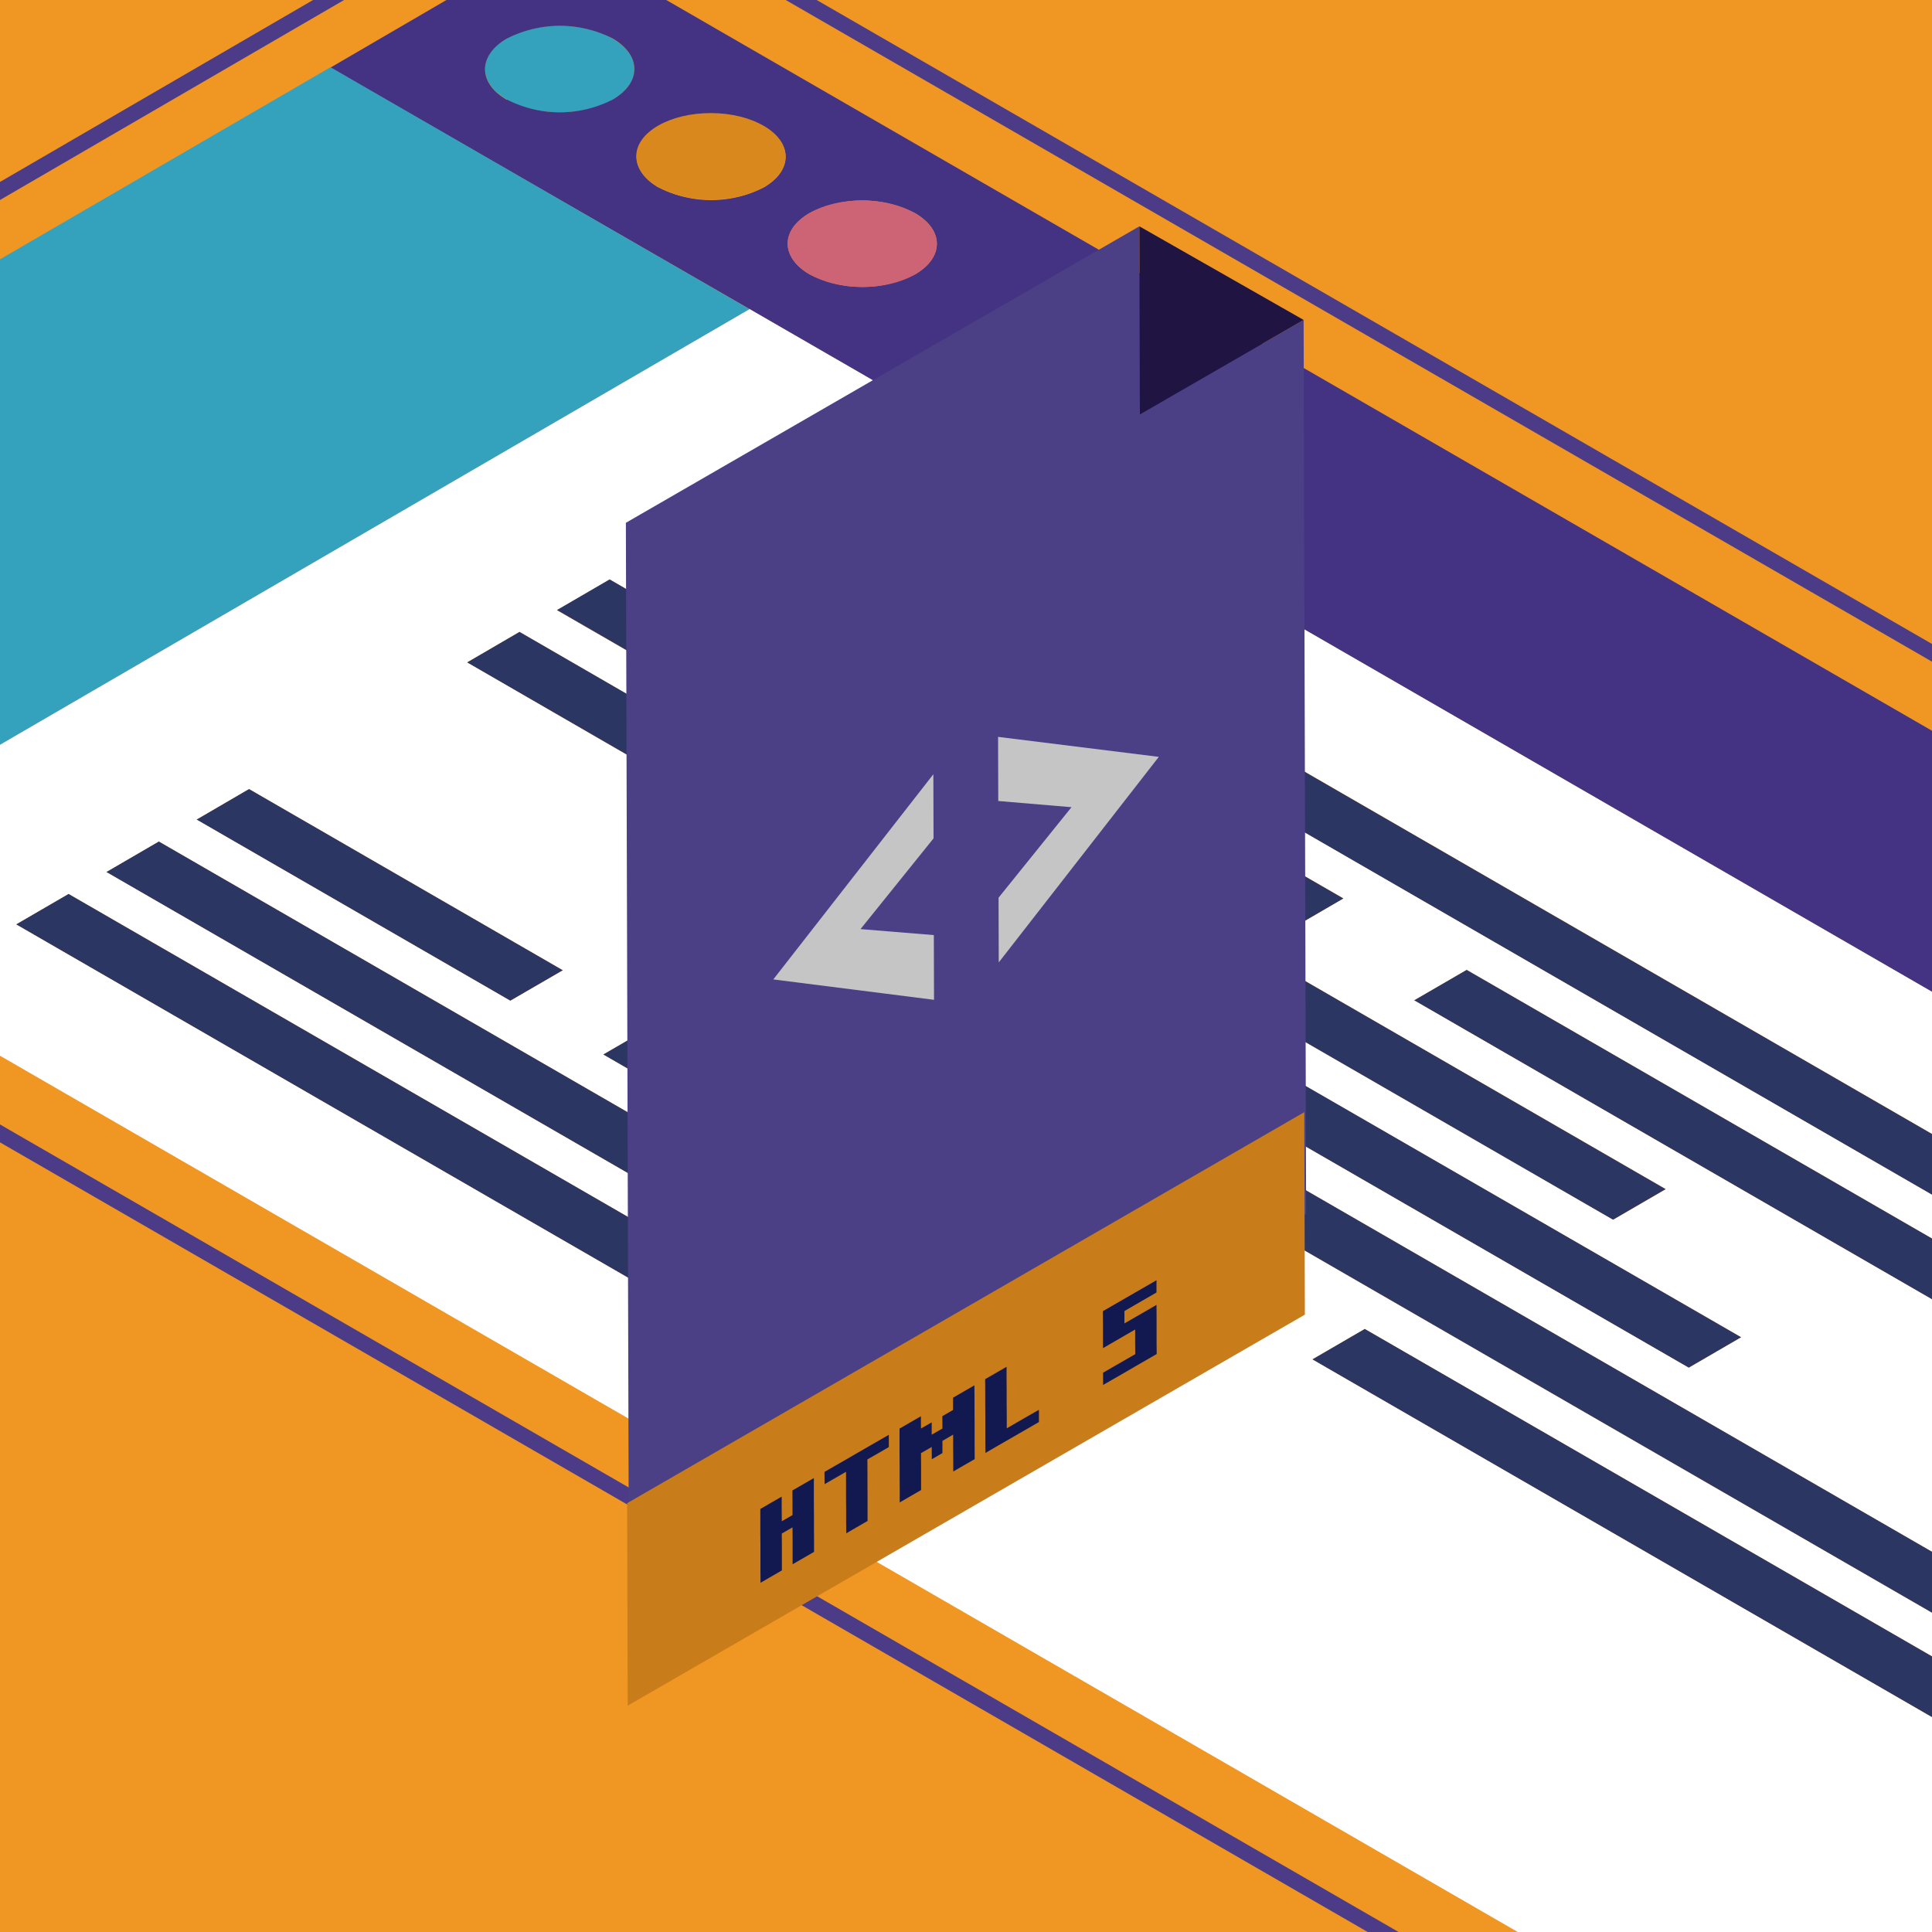 <svg xmlns="http://www.w3.org/2000/svg" xmlns:xlink="http://www.w3.org/1999/xlink" viewBox="0 0 200 200">
  <defs>
    <clipPath id="a">
      <rect width="200" height="200" style="fill: none"/>
    </clipPath>
  </defs>
  <title>html_3Mesa de trabajo 1</title>
  <rect width="200" height="200" style="fill: #f09623"/>
  <g style="clip-path: url(#a)">
    <g style="isolation: isolate">
      <ellipse cx="57.94" cy="7.15" rx="4.48" ry="7.73" transform="translate(50.63 65.07) rotate(-89.84)" style="fill: #35a2bd"/>
      <path d="M57.54-6.6,333.79,152.89l-23.33,13.56L77.6,32,34.21,7Zm10.62,26a12,12,0,0,0,10.92,0c3-1.74,3-4.58,0-6.32a12,12,0,0,0-10.93,0c-3,1.74-3,4.58,0,6.32m15.66,9a12.07,12.07,0,0,0,10.92,0c3-1.75,3-4.59,0-6.33a12,12,0,0,0-10.93,0c-3,1.74-3,4.57,0,6.33M52.49,10.31a12,12,0,0,0,10.93,0c3-1.74,3-4.58,0-6.33A12.07,12.07,0,0,0,52.46,4c-3,1.75-3,4.59,0,6.33" style="fill: #443283"/>
      <ellipse cx="89.26" cy="25.23" rx="4.48" ry="7.73" transform="translate(63.78 114.42) rotate(-89.84)" style="fill: #cc6475"/>
      <polygon points="77.49 79.09 72.04 82.25 48.34 68.57 53.78 65.4 77.49 79.09" style="fill: #2b3663"/>
      <polygon points="77.6 32.01 -27.77 93.25 -71.16 68.2 34.21 6.96 77.6 32.01" style="fill: #35a2bd"/>
      <polygon points="58.28 100.44 52.83 103.6 20.34 84.84 25.78 81.67 58.28 100.44" style="fill: #2b3663"/>
      <polygon points="81.79 124.83 76.35 128 11 90.27 16.44 87.1 81.79 124.83" style="fill: #2b3663"/>
      <polygon points="180.26 138.43 174.82 141.59 103 100.13 108.45 96.96 180.26 138.43" style="fill: #2b3663"/>
      <polygon points="219.23 139.3 213.79 142.47 146.38 103.55 151.83 100.39 219.23 139.3" style="fill: #2b3663"/>
      <polygon points="91.3 141.14 85.85 144.3 1.66 95.69 7.1 92.53 91.3 141.14" style="fill: #2b3663"/>
      <polygon points="254.83 149.04 249.39 152.2 76.34 52.29 81.79 49.13 254.83 149.04" style="fill: #2b3663"/>
      <polygon points="208.15 176.16 202.71 179.33 135.84 140.72 141.28 137.56 208.15 176.16" style="fill: #2b3663"/>
      <path d="M58.39-15.1,348.46,152.38l-144.21,83.8L-85.82,68.71ZM204.24,234.33l141-82L58.4-13.24l-141,81.95L204.24,234.33" style="fill: #4c3c88"/>
      <ellipse cx="73.6" cy="16.19" rx="4.48" ry="7.73" transform="translate(57.2 89.74) rotate(-89.84)" style="fill: #d9881e"/>
      <path d="M77.6,32,310.46,166.45,205.08,227.69-27.78,93.25ZM249.39,152.2l5.44-3.16-173-99.91-5.45,3.16,173,99.91m-37.34,21.7,5.44-3.16L90.75,97.56l-5.44,3.17L212.05,173.9M63.11,60l-5.45,3.17L167,126.26l5.44-3.16L63.11,60M85.85,144.3l5.45-3.16L7.1,92.53,1.66,95.69,85.85,144.3m94.41-5.87L108.45,97,103,100.13l71.82,41.46,5.44-3.16m-33.88-34.88,67.41,38.92,5.44-3.17-67.4-38.91-5.45,3.16m56.33,75.78,5.44-3.17-66.87-38.6-5.44,3.16,66.87,38.61M72.45,54.56,67,57.72l66.61,38.46L139.06,93,72.45,54.56m-56,32.54L11,90.27,76.35,128l5.44-3.17L16.44,87.1m94.47,50,5.44-3.16L67.91,106l-5.45,3.16,48.45,28M25.78,81.67l-5.44,3.17L52.83,103.6l5.45-3.16L25.78,81.67m28-16.27-5.44,3.17L72,82.25l5.45-3.16L53.78,65.4" style="fill: #fff"/>
      <polygon points="139.06 93.01 133.61 96.18 67 57.72 72.45 54.56 139.06 93.01" style="fill: #2b3663"/>
      <polygon points="172.42 123.1 166.98 126.26 57.66 63.15 63.11 59.98 172.42 123.1" style="fill: #2b3663"/>
      <polygon points="116.35 133.97 110.91 137.13 62.46 109.16 67.91 106 116.35 133.97" style="fill: #2b3663"/>
      <polygon points="217.49 170.74 212.05 173.9 85.31 100.73 90.75 97.56 217.49 170.74" style="fill: #2b3663"/>
    </g>
  </g>
  <g>
    <g>
      <polygon points="117.95 23.43 118 42.9 134.95 33.12 135.21 125.66 65.11 166.13 64.79 54.12 117.95 23.43" style="fill: #4b3f86"/>
      <polygon points="117.95 23.43 134.95 33.12 118 42.9 117.95 23.43" style="fill: #1f1442"/>
    </g>
    <polygon points="135.02 115.13 135.08 136.09 64.98 176.57 64.92 155.61 135.02 115.13" style="fill: #c87d1a"/>
    <g>
      <polygon points="96.62 80.15 96.64 86.79 89.08 96.18 96.67 96.8 96.69 103.5 80.05 101.39 96.62 80.15" style="fill: #c5c5c5"/>
      <polygon points="103.32 76.28 119.96 78.35 103.39 99.63 103.37 92.93 110.92 83.56 103.34 82.92 103.32 76.28" style="fill: #c5c5c5"/>
    </g>
    <g>
      <polygon points="84.25 153.01 84.25 154.28 84.25 155.56 84.26 156.83 84.26 158.1 84.27 159.38 84.27 160.65 83.16 161.29 82.05 161.93 82.05 160.66 82.05 159.38 82.04 158.11 80.93 158.75 80.94 160.02 80.94 161.3 80.94 162.57 79.83 163.21 78.73 163.85 78.72 162.58 78.72 161.3 78.72 160.03 78.71 158.76 78.71 157.48 78.71 156.21 79.81 155.57 80.92 154.93 80.92 156.2 80.93 157.48 82.04 156.84 82.04 155.56 82.03 154.29 83.14 153.65 84.25 153.01" style="fill: #121950"/>
      <polygon points="92.01 148.53 92.01 149.8 90.91 150.44 89.79 151.08 89.8 152.36 89.8 153.63 89.81 154.9 89.81 156.18 89.81 157.45 88.7 158.09 87.6 158.73 87.59 157.46 87.59 156.18 87.58 154.91 87.58 153.64 87.58 152.36 86.47 153 85.36 153.64 85.35 152.37 86.46 151.73 87.58 151.09 88.68 150.45 89.79 149.81 90.9 149.17 92.01 148.53" style="fill: #121950"/>
      <polygon points="100.87 143.41 100.88 144.68 100.88 145.96 100.89 147.23 100.89 148.5 100.89 149.78 100.9 151.05 99.78 151.69 98.68 152.33 98.68 151.06 98.67 149.78 98.67 148.51 97.56 149.16 97.56 150.42 96.46 151.06 96.45 149.79 95.34 150.43 95.35 151.7 95.35 152.98 95.35 154.25 94.24 154.89 93.14 155.53 93.14 154.26 93.13 152.98 93.13 151.71 93.12 150.44 93.12 149.16 93.12 147.89 94.22 147.25 95.33 146.61 95.34 147.88 96.45 147.24 96.45 148.52 97.56 147.88 97.55 146.6 98.66 145.96 98.66 144.69 99.76 144.05 100.87 143.41" style="fill: #121950"/>
      <polygon points="104.2 141.49 104.2 142.76 104.21 144.04 104.21 145.31 104.22 146.58 104.22 147.86 105.32 147.22 106.43 146.58 107.55 145.94 107.55 147.21 106.44 147.85 105.33 148.49 104.22 149.13 103.11 149.77 102.01 150.41 102 149.14 102 147.86 102 146.59 101.99 145.32 101.99 144.04 101.98 142.77 103.09 142.13 104.2 141.49" style="fill: #121950"/>
      <polygon points="119.72 132.53 119.72 133.8 118.61 134.44 117.5 135.08 116.4 135.72 116.4 137 117.51 136.36 118.62 135.72 119.72 135.08 119.73 136.36 119.73 137.63 119.73 138.9 119.74 140.17 118.63 140.81 117.52 141.45 116.42 142.09 115.31 142.73 114.19 143.37 114.19 142.1 115.3 141.46 116.41 140.82 117.52 140.18 117.51 138.91 117.51 137.63 116.41 138.27 115.3 138.91 114.18 139.56 114.18 138.28 114.18 137 114.17 135.73 115.28 135.09 116.39 134.45 117.5 133.81 118.61 133.17 119.72 132.53" style="fill: #121950"/>
    </g>
  </g>
</svg>
